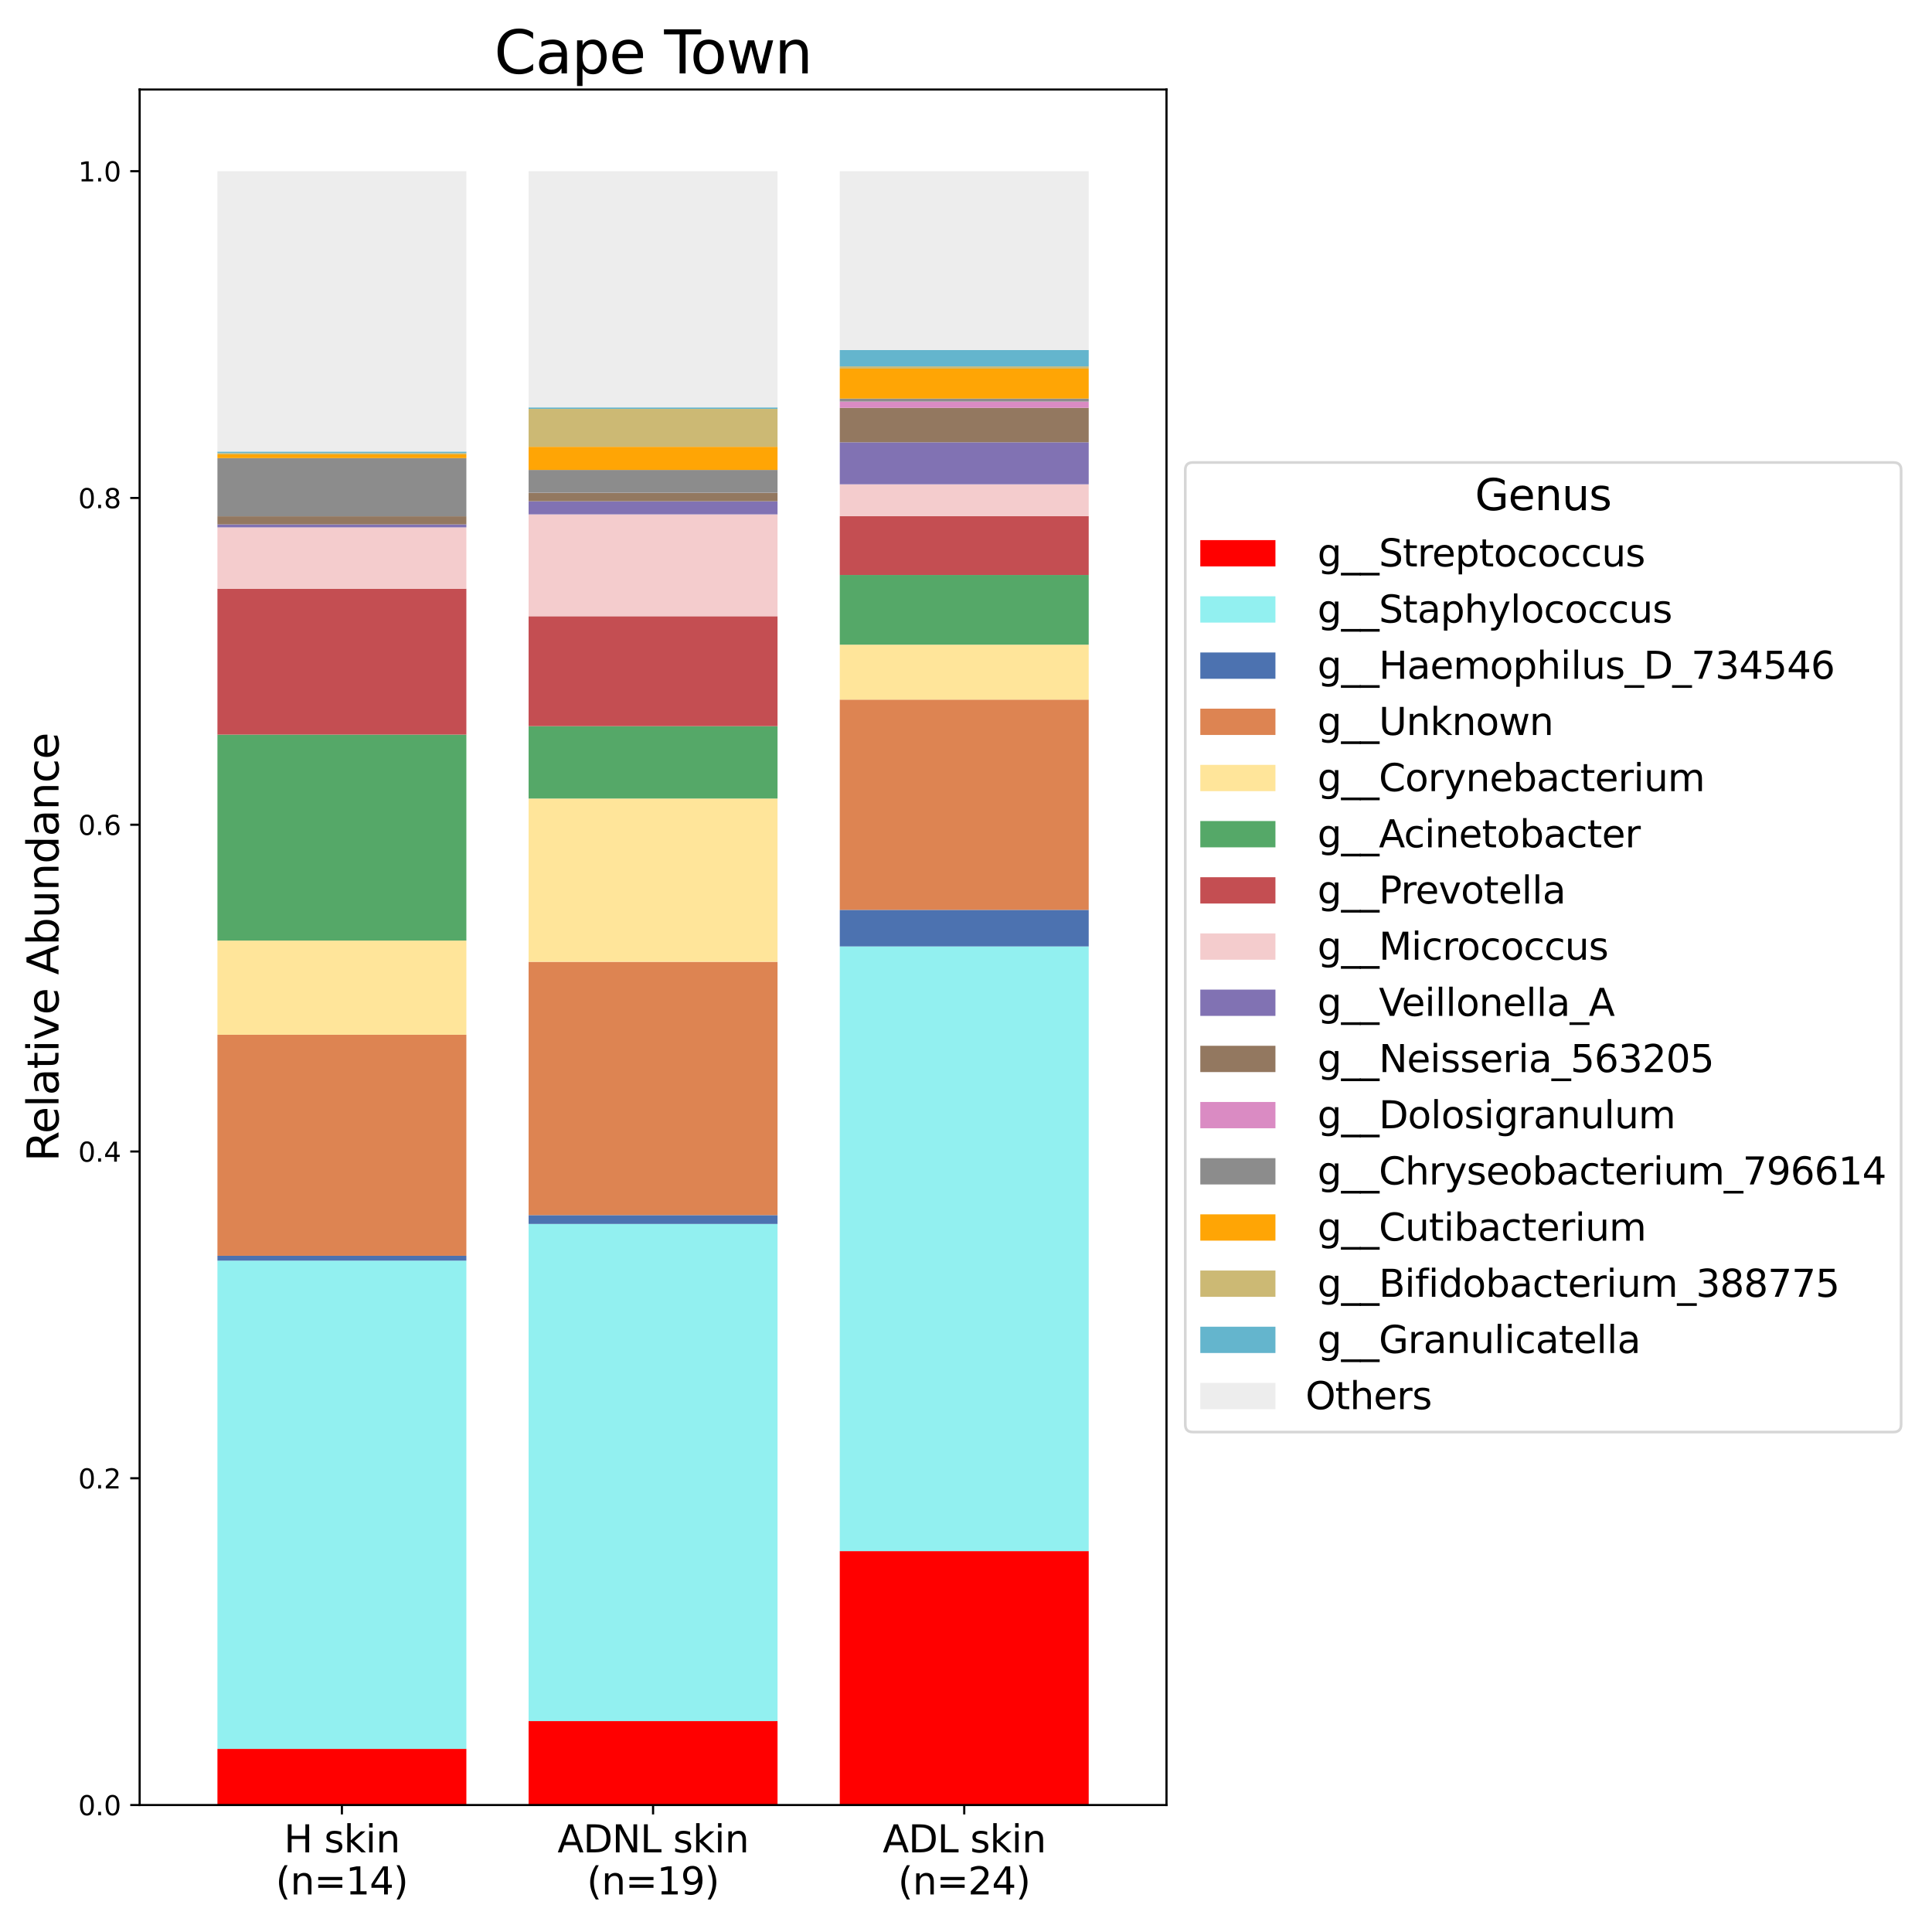 <?xml version="1.0" encoding="utf-8" standalone="no"?>
<!DOCTYPE svg PUBLIC "-//W3C//DTD SVG 1.1//EN"
  "http://www.w3.org/Graphics/SVG/1.1/DTD/svg11.dtd">
<svg xmlns:xlink="http://www.w3.org/1999/xlink" width="720pt" height="720pt" viewBox="0 0 720 720" xmlns="http://www.w3.org/2000/svg" version="1.1">
 <defs>
  <style type="text/css">*{stroke-linejoin: round; stroke-linecap: butt}</style>
 </defs>
 <g id="figure_1">
  <g id="patch_1">
   <path d="M 0 720 
L 720 720 
L 720 0 
L 0 0 
z
" style="fill: #ffffff"/>
  </g>
  <g id="axes_1">
   <g id="patch_2">
    <path d="M 52.04 672.68 
L 434.72 672.68 
L 434.72 33.36 
L 52.04 33.36 
z
" style="fill: #ffffff"/>
   </g>
   <g id="patch_3">
    <path d="M 81.031 672.68 
L 173.802 672.68 
L 173.802 651.759 
L 81.031 651.759 
z
" clip-path="url(#p84c554a974)" style="fill: #ff0000"/>
   </g>
   <g id="patch_4">
    <path d="M 196.995 672.68 
L 289.765 672.68 
L 289.765 641.392 
L 196.995 641.392 
z
" clip-path="url(#p84c554a974)" style="fill: #ff0000"/>
   </g>
   <g id="patch_5">
    <path d="M 312.958 672.68 
L 405.729 672.68 
L 405.729 578.049 
L 312.958 578.049 
z
" clip-path="url(#p84c554a974)" style="fill: #ff0000"/>
   </g>
   <g id="patch_6">
    <path d="M 81.031 651.759 
L 173.802 651.759 
L 173.802 469.805 
L 81.031 469.805 
z
" clip-path="url(#p84c554a974)" style="fill: #92f0f0"/>
   </g>
   <g id="patch_7">
    <path d="M 196.995 641.392 
L 289.765 641.392 
L 289.765 456.129 
L 196.995 456.129 
z
" clip-path="url(#p84c554a974)" style="fill: #92f0f0"/>
   </g>
   <g id="patch_8">
    <path d="M 312.958 578.049 
L 405.729 578.049 
L 405.729 352.706 
L 312.958 352.706 
z
" clip-path="url(#p84c554a974)" style="fill: #92f0f0"/>
   </g>
   <g id="patch_9">
    <path d="M 81.031 469.805 
L 173.802 469.805 
L 173.802 467.992 
L 81.031 467.992 
z
" clip-path="url(#p84c554a974)" style="fill: #4c72b0"/>
   </g>
   <g id="patch_10">
    <path d="M 196.995 456.129 
L 289.765 456.129 
L 289.765 452.839 
L 196.995 452.839 
z
" clip-path="url(#p84c554a974)" style="fill: #4c72b0"/>
   </g>
   <g id="patch_11">
    <path d="M 312.958 352.706 
L 405.729 352.706 
L 405.729 339.083 
L 312.958 339.083 
z
" clip-path="url(#p84c554a974)" style="fill: #4c72b0"/>
   </g>
   <g id="patch_12">
    <path d="M 81.031 467.992 
L 173.802 467.992 
L 173.802 385.614 
L 81.031 385.614 
z
" clip-path="url(#p84c554a974)" style="fill: #dd8452"/>
   </g>
   <g id="patch_13">
    <path d="M 196.995 452.839 
L 289.765 452.839 
L 289.765 358.435 
L 196.995 358.435 
z
" clip-path="url(#p84c554a974)" style="fill: #dd8452"/>
   </g>
   <g id="patch_14">
    <path d="M 312.958 339.083 
L 405.729 339.083 
L 405.729 260.724 
L 312.958 260.724 
z
" clip-path="url(#p84c554a974)" style="fill: #dd8452"/>
   </g>
   <g id="patch_15">
    <path d="M 81.031 385.614 
L 173.802 385.614 
L 173.802 350.526 
L 81.031 350.526 
z
" clip-path="url(#p84c554a974)" style="fill: #ffe59a"/>
   </g>
   <g id="patch_16">
    <path d="M 196.995 358.435 
L 289.765 358.435 
L 289.765 297.592 
L 196.995 297.592 
z
" clip-path="url(#p84c554a974)" style="fill: #ffe59a"/>
   </g>
   <g id="patch_17">
    <path d="M 312.958 260.724 
L 405.729 260.724 
L 405.729 240.25 
L 312.958 240.25 
z
" clip-path="url(#p84c554a974)" style="fill: #ffe59a"/>
   </g>
   <g id="patch_18">
    <path d="M 81.031 350.526 
L 173.802 350.526 
L 173.802 273.769 
L 81.031 273.769 
z
" clip-path="url(#p84c554a974)" style="fill: #55a868"/>
   </g>
   <g id="patch_19">
    <path d="M 196.995 297.592 
L 289.765 297.592 
L 289.765 270.615 
L 196.995 270.615 
z
" clip-path="url(#p84c554a974)" style="fill: #55a868"/>
   </g>
   <g id="patch_20">
    <path d="M 312.958 240.25 
L 405.729 240.25 
L 405.729 214.283 
L 312.958 214.283 
z
" clip-path="url(#p84c554a974)" style="fill: #55a868"/>
   </g>
   <g id="patch_21">
    <path d="M 81.031 273.769 
L 173.802 273.769 
L 173.802 219.405 
L 81.031 219.405 
z
" clip-path="url(#p84c554a974)" style="fill: #c44e52"/>
   </g>
   <g id="patch_22">
    <path d="M 196.995 270.615 
L 289.765 270.615 
L 289.765 229.647 
L 196.995 229.647 
z
" clip-path="url(#p84c554a974)" style="fill: #c44e52"/>
   </g>
   <g id="patch_23">
    <path d="M 312.958 214.283 
L 405.729 214.283 
L 405.729 192.37 
L 312.958 192.37 
z
" clip-path="url(#p84c554a974)" style="fill: #c44e52"/>
   </g>
   <g id="patch_24">
    <path d="M 81.031 219.405 
L 173.802 219.405 
L 173.802 196.541 
L 81.031 196.541 
z
" clip-path="url(#p84c554a974)" style="fill: #f4cccd"/>
   </g>
   <g id="patch_25">
    <path d="M 196.995 229.647 
L 289.765 229.647 
L 289.765 191.695 
L 196.995 191.695 
z
" clip-path="url(#p84c554a974)" style="fill: #f4cccd"/>
   </g>
   <g id="patch_26">
    <path d="M 312.958 192.37 
L 405.729 192.37 
L 405.729 180.485 
L 312.958 180.485 
z
" clip-path="url(#p84c554a974)" style="fill: #f4cccd"/>
   </g>
   <g id="patch_27">
    <path d="M 81.031 196.541 
L 173.802 196.541 
L 173.802 195.425 
L 81.031 195.425 
z
" clip-path="url(#p84c554a974)" style="fill: #8172b3"/>
   </g>
   <g id="patch_28">
    <path d="M 196.995 191.695 
L 289.765 191.695 
L 289.765 186.796 
L 196.995 186.796 
z
" clip-path="url(#p84c554a974)" style="fill: #8172b3"/>
   </g>
   <g id="patch_29">
    <path d="M 312.958 180.485 
L 405.729 180.485 
L 405.729 164.83 
L 312.958 164.83 
z
" clip-path="url(#p84c554a974)" style="fill: #8172b3"/>
   </g>
   <g id="patch_30">
    <path d="M 81.031 195.425 
L 173.802 195.425 
L 173.802 192.41 
L 81.031 192.41 
z
" clip-path="url(#p84c554a974)" style="fill: #937860"/>
   </g>
   <g id="patch_31">
    <path d="M 196.995 186.796 
L 289.765 186.796 
L 289.765 183.669 
L 196.995 183.669 
z
" clip-path="url(#p84c554a974)" style="fill: #937860"/>
   </g>
   <g id="patch_32">
    <path d="M 312.958 164.83 
L 405.729 164.83 
L 405.729 151.975 
L 312.958 151.975 
z
" clip-path="url(#p84c554a974)" style="fill: #937860"/>
   </g>
   <g id="patch_33">
    <path d="M 81.031 672.68 
L 173.802 672.68 
L 173.802 672.68 
L 81.031 672.68 
z
" clip-path="url(#p84c554a974)" style="fill: #da8bc3"/>
   </g>
   <g id="patch_34">
    <path d="M 196.995 183.669 
L 289.765 183.669 
L 289.765 183.637 
L 196.995 183.637 
z
" clip-path="url(#p84c554a974)" style="fill: #da8bc3"/>
   </g>
   <g id="patch_35">
    <path d="M 312.958 151.975 
L 405.729 151.975 
L 405.729 149.65 
L 312.958 149.65 
z
" clip-path="url(#p84c554a974)" style="fill: #da8bc3"/>
   </g>
   <g id="patch_36">
    <path d="M 81.031 192.41 
L 173.802 192.41 
L 173.802 170.736 
L 81.031 170.736 
z
" clip-path="url(#p84c554a974)" style="fill: #8c8c8c"/>
   </g>
   <g id="patch_37">
    <path d="M 196.995 183.637 
L 289.765 183.637 
L 289.765 175.133 
L 196.995 175.133 
z
" clip-path="url(#p84c554a974)" style="fill: #8c8c8c"/>
   </g>
   <g id="patch_38">
    <path d="M 312.958 149.65 
L 405.729 149.65 
L 405.729 148.541 
L 312.958 148.541 
z
" clip-path="url(#p84c554a974)" style="fill: #8c8c8c"/>
   </g>
   <g id="patch_39">
    <path d="M 81.031 170.736 
L 173.802 170.736 
L 173.802 169.33 
L 81.031 169.33 
z
" clip-path="url(#p84c554a974)" style="fill: #ffa505"/>
   </g>
   <g id="patch_40">
    <path d="M 196.995 175.133 
L 289.765 175.133 
L 289.765 166.51 
L 196.995 166.51 
z
" clip-path="url(#p84c554a974)" style="fill: #ffa505"/>
   </g>
   <g id="patch_41">
    <path d="M 312.958 148.541 
L 405.729 148.541 
L 405.729 137.369 
L 312.958 137.369 
z
" clip-path="url(#p84c554a974)" style="fill: #ffa505"/>
   </g>
   <g id="patch_42">
    <path d="M 81.031 169.33 
L 173.802 169.33 
L 173.802 168.823 
L 81.031 168.823 
z
" clip-path="url(#p84c554a974)" style="fill: #ccb974"/>
   </g>
   <g id="patch_43">
    <path d="M 196.995 166.51 
L 289.765 166.51 
L 289.765 152.365 
L 196.995 152.365 
z
" clip-path="url(#p84c554a974)" style="fill: #ccb974"/>
   </g>
   <g id="patch_44">
    <path d="M 312.958 137.369 
L 405.729 137.369 
L 405.729 136.539 
L 312.958 136.539 
z
" clip-path="url(#p84c554a974)" style="fill: #ccb974"/>
   </g>
   <g id="patch_45">
    <path d="M 81.031 168.823 
L 173.802 168.823 
L 173.802 168.286 
L 81.031 168.286 
z
" clip-path="url(#p84c554a974)" style="fill: #64b5cd"/>
   </g>
   <g id="patch_46">
    <path d="M 196.995 152.365 
L 289.765 152.365 
L 289.765 151.83 
L 196.995 151.83 
z
" clip-path="url(#p84c554a974)" style="fill: #64b5cd"/>
   </g>
   <g id="patch_47">
    <path d="M 312.958 136.539 
L 405.729 136.539 
L 405.729 130.45 
L 312.958 130.45 
z
" clip-path="url(#p84c554a974)" style="fill: #64b5cd"/>
   </g>
   <g id="patch_48">
    <path d="M 81.031 168.286 
L 173.802 168.286 
L 173.802 63.804 
L 81.031 63.804 
z
" clip-path="url(#p84c554a974)" style="fill: #ededed"/>
   </g>
   <g id="patch_49">
    <path d="M 196.995 151.83 
L 289.765 151.83 
L 289.765 63.804 
L 196.995 63.804 
z
" clip-path="url(#p84c554a974)" style="fill: #ededed"/>
   </g>
   <g id="patch_50">
    <path d="M 312.958 130.45 
L 405.729 130.45 
L 405.729 63.804 
L 312.958 63.804 
z
" clip-path="url(#p84c554a974)" style="fill: #ededed"/>
   </g>
   <g id="matplotlib.axis_1">
    <g id="xtick_1">
     <g id="line2d_1">
      <defs>
       <path id="m845f31449c" d="M 0 0 
L 0 3.5 
" style="stroke: #000000; stroke-width: 0.8"/>
      </defs>
      <g>
       <use xlink:href="#m845f31449c" x="127.416" y="672.68" style="stroke: #000000; stroke-width: 0.8"/>
      </g>
     </g>
     <g id="text_1">
      <!-- H skin -->
      <g transform="translate(105.847 690.318) scale(0.14 -0.14)">
       <defs>
        <path id="DejaVuSans-48" d="M 628 4666 
L 1259 4666 
L 1259 2753 
L 3553 2753 
L 3553 4666 
L 4184 4666 
L 4184 0 
L 3553 0 
L 3553 2222 
L 1259 2222 
L 1259 0 
L 628 0 
L 628 4666 
z
" transform="scale(0.016)"/>
        <path id="DejaVuSans-20" transform="scale(0.016)"/>
        <path id="DejaVuSans-73" d="M 2834 3397 
L 2834 2853 
Q 2591 2978 2328 3040 
Q 2066 3103 1784 3103 
Q 1356 3103 1142 2972 
Q 928 2841 928 2578 
Q 928 2378 1081 2264 
Q 1234 2150 1697 2047 
L 1894 2003 
Q 2506 1872 2764 1633 
Q 3022 1394 3022 966 
Q 3022 478 2636 193 
Q 2250 -91 1575 -91 
Q 1294 -91 989 -36 
Q 684 19 347 128 
L 347 722 
Q 666 556 975 473 
Q 1284 391 1588 391 
Q 1994 391 2212 530 
Q 2431 669 2431 922 
Q 2431 1156 2273 1281 
Q 2116 1406 1581 1522 
L 1381 1569 
Q 847 1681 609 1914 
Q 372 2147 372 2553 
Q 372 3047 722 3315 
Q 1072 3584 1716 3584 
Q 2034 3584 2315 3537 
Q 2597 3491 2834 3397 
z
" transform="scale(0.016)"/>
        <path id="DejaVuSans-6b" d="M 581 4863 
L 1159 4863 
L 1159 1991 
L 2875 3500 
L 3609 3500 
L 1753 1863 
L 3688 0 
L 2938 0 
L 1159 1709 
L 1159 0 
L 581 0 
L 581 4863 
z
" transform="scale(0.016)"/>
        <path id="DejaVuSans-69" d="M 603 3500 
L 1178 3500 
L 1178 0 
L 603 0 
L 603 3500 
z
M 603 4863 
L 1178 4863 
L 1178 4134 
L 603 4134 
L 603 4863 
z
" transform="scale(0.016)"/>
        <path id="DejaVuSans-6e" d="M 3513 2113 
L 3513 0 
L 2938 0 
L 2938 2094 
Q 2938 2591 2744 2837 
Q 2550 3084 2163 3084 
Q 1697 3084 1428 2787 
Q 1159 2491 1159 1978 
L 1159 0 
L 581 0 
L 581 3500 
L 1159 3500 
L 1159 2956 
Q 1366 3272 1645 3428 
Q 1925 3584 2291 3584 
Q 2894 3584 3203 3211 
Q 3513 2838 3513 2113 
z
" transform="scale(0.016)"/>
       </defs>
       <use xlink:href="#DejaVuSans-48"/>
       <use xlink:href="#DejaVuSans-20" x="75.195"/>
       <use xlink:href="#DejaVuSans-73" x="106.982"/>
       <use xlink:href="#DejaVuSans-6b" x="159.082"/>
       <use xlink:href="#DejaVuSans-69" x="216.992"/>
       <use xlink:href="#DejaVuSans-6e" x="244.775"/>
      </g>
      <!-- (n=14) -->
      <g transform="translate(102.745 705.995) scale(0.14 -0.14)">
       <defs>
        <path id="DejaVuSans-28" d="M 1984 4856 
Q 1566 4138 1362 3434 
Q 1159 2731 1159 2009 
Q 1159 1288 1364 580 
Q 1569 -128 1984 -844 
L 1484 -844 
Q 1016 -109 783 600 
Q 550 1309 550 2009 
Q 550 2706 781 3412 
Q 1013 4119 1484 4856 
L 1984 4856 
z
" transform="scale(0.016)"/>
        <path id="DejaVuSans-3d" d="M 678 2906 
L 4684 2906 
L 4684 2381 
L 678 2381 
L 678 2906 
z
M 678 1631 
L 4684 1631 
L 4684 1100 
L 678 1100 
L 678 1631 
z
" transform="scale(0.016)"/>
        <path id="DejaVuSans-31" d="M 794 531 
L 1825 531 
L 1825 4091 
L 703 3866 
L 703 4441 
L 1819 4666 
L 2450 4666 
L 2450 531 
L 3481 531 
L 3481 0 
L 794 0 
L 794 531 
z
" transform="scale(0.016)"/>
        <path id="DejaVuSans-34" d="M 2419 4116 
L 825 1625 
L 2419 1625 
L 2419 4116 
z
M 2253 4666 
L 3047 4666 
L 3047 1625 
L 3713 1625 
L 3713 1100 
L 3047 1100 
L 3047 0 
L 2419 0 
L 2419 1100 
L 313 1100 
L 313 1709 
L 2253 4666 
z
" transform="scale(0.016)"/>
        <path id="DejaVuSans-29" d="M 513 4856 
L 1013 4856 
Q 1481 4119 1714 3412 
Q 1947 2706 1947 2009 
Q 1947 1309 1714 600 
Q 1481 -109 1013 -844 
L 513 -844 
Q 928 -128 1133 580 
Q 1338 1288 1338 2009 
Q 1338 2731 1133 3434 
Q 928 4138 513 4856 
z
" transform="scale(0.016)"/>
       </defs>
       <use xlink:href="#DejaVuSans-28"/>
       <use xlink:href="#DejaVuSans-6e" x="39.014"/>
       <use xlink:href="#DejaVuSans-3d" x="102.393"/>
       <use xlink:href="#DejaVuSans-31" x="186.182"/>
       <use xlink:href="#DejaVuSans-34" x="249.805"/>
       <use xlink:href="#DejaVuSans-29" x="313.428"/>
      </g>
     </g>
    </g>
    <g id="xtick_2">
     <g id="line2d_2">
      <g>
       <use xlink:href="#m845f31449c" x="243.38" y="672.68" style="stroke: #000000; stroke-width: 0.8"/>
      </g>
     </g>
     <g id="text_2">
      <!-- ADNL skin -->
      <g transform="translate(207.759 690.318) scale(0.14 -0.14)">
       <defs>
        <path id="DejaVuSans-41" d="M 2188 4044 
L 1331 1722 
L 3047 1722 
L 2188 4044 
z
M 1831 4666 
L 2547 4666 
L 4325 0 
L 3669 0 
L 3244 1197 
L 1141 1197 
L 716 0 
L 50 0 
L 1831 4666 
z
" transform="scale(0.016)"/>
        <path id="DejaVuSans-44" d="M 1259 4147 
L 1259 519 
L 2022 519 
Q 2988 519 3436 956 
Q 3884 1394 3884 2338 
Q 3884 3275 3436 3711 
Q 2988 4147 2022 4147 
L 1259 4147 
z
M 628 4666 
L 1925 4666 
Q 3281 4666 3915 4102 
Q 4550 3538 4550 2338 
Q 4550 1131 3912 565 
Q 3275 0 1925 0 
L 628 0 
L 628 4666 
z
" transform="scale(0.016)"/>
        <path id="DejaVuSans-4e" d="M 628 4666 
L 1478 4666 
L 3547 763 
L 3547 4666 
L 4159 4666 
L 4159 0 
L 3309 0 
L 1241 3903 
L 1241 0 
L 628 0 
L 628 4666 
z
" transform="scale(0.016)"/>
        <path id="DejaVuSans-4c" d="M 628 4666 
L 1259 4666 
L 1259 531 
L 3531 531 
L 3531 0 
L 628 0 
L 628 4666 
z
" transform="scale(0.016)"/>
       </defs>
       <use xlink:href="#DejaVuSans-41"/>
       <use xlink:href="#DejaVuSans-44" x="68.408"/>
       <use xlink:href="#DejaVuSans-4e" x="145.41"/>
       <use xlink:href="#DejaVuSans-4c" x="220.215"/>
       <use xlink:href="#DejaVuSans-20" x="275.928"/>
       <use xlink:href="#DejaVuSans-73" x="307.715"/>
       <use xlink:href="#DejaVuSans-6b" x="359.814"/>
       <use xlink:href="#DejaVuSans-69" x="417.725"/>
       <use xlink:href="#DejaVuSans-6e" x="445.508"/>
      </g>
      <!-- (n=19) -->
      <g transform="translate(218.708 705.995) scale(0.14 -0.14)">
       <defs>
        <path id="DejaVuSans-39" d="M 703 97 
L 703 672 
Q 941 559 1184 500 
Q 1428 441 1663 441 
Q 2288 441 2617 861 
Q 2947 1281 2994 2138 
Q 2813 1869 2534 1725 
Q 2256 1581 1919 1581 
Q 1219 1581 811 2004 
Q 403 2428 403 3163 
Q 403 3881 828 4315 
Q 1253 4750 1959 4750 
Q 2769 4750 3195 4129 
Q 3622 3509 3622 2328 
Q 3622 1225 3098 567 
Q 2575 -91 1691 -91 
Q 1453 -91 1209 -44 
Q 966 3 703 97 
z
M 1959 2075 
Q 2384 2075 2632 2365 
Q 2881 2656 2881 3163 
Q 2881 3666 2632 3958 
Q 2384 4250 1959 4250 
Q 1534 4250 1286 3958 
Q 1038 3666 1038 3163 
Q 1038 2656 1286 2365 
Q 1534 2075 1959 2075 
z
" transform="scale(0.016)"/>
       </defs>
       <use xlink:href="#DejaVuSans-28"/>
       <use xlink:href="#DejaVuSans-6e" x="39.014"/>
       <use xlink:href="#DejaVuSans-3d" x="102.393"/>
       <use xlink:href="#DejaVuSans-31" x="186.182"/>
       <use xlink:href="#DejaVuSans-39" x="249.805"/>
       <use xlink:href="#DejaVuSans-29" x="313.428"/>
      </g>
     </g>
    </g>
    <g id="xtick_3">
     <g id="line2d_3">
      <g>
       <use xlink:href="#m845f31449c" x="359.344" y="672.68" style="stroke: #000000; stroke-width: 0.8"/>
      </g>
     </g>
     <g id="text_3">
      <!-- ADL skin -->
      <g transform="translate(328.959 690.318) scale(0.14 -0.14)">
       <use xlink:href="#DejaVuSans-41"/>
       <use xlink:href="#DejaVuSans-44" x="68.408"/>
       <use xlink:href="#DejaVuSans-4c" x="145.41"/>
       <use xlink:href="#DejaVuSans-20" x="201.123"/>
       <use xlink:href="#DejaVuSans-73" x="232.91"/>
       <use xlink:href="#DejaVuSans-6b" x="285.01"/>
       <use xlink:href="#DejaVuSans-69" x="342.92"/>
       <use xlink:href="#DejaVuSans-6e" x="370.703"/>
      </g>
      <!-- (n=24) -->
      <g transform="translate(334.672 705.995) scale(0.14 -0.14)">
       <defs>
        <path id="DejaVuSans-32" d="M 1228 531 
L 3431 531 
L 3431 0 
L 469 0 
L 469 531 
Q 828 903 1448 1529 
Q 2069 2156 2228 2338 
Q 2531 2678 2651 2914 
Q 2772 3150 2772 3378 
Q 2772 3750 2511 3984 
Q 2250 4219 1831 4219 
Q 1534 4219 1204 4116 
Q 875 4013 500 3803 
L 500 4441 
Q 881 4594 1212 4672 
Q 1544 4750 1819 4750 
Q 2544 4750 2975 4387 
Q 3406 4025 3406 3419 
Q 3406 3131 3298 2873 
Q 3191 2616 2906 2266 
Q 2828 2175 2409 1742 
Q 1991 1309 1228 531 
z
" transform="scale(0.016)"/>
       </defs>
       <use xlink:href="#DejaVuSans-28"/>
       <use xlink:href="#DejaVuSans-6e" x="39.014"/>
       <use xlink:href="#DejaVuSans-3d" x="102.393"/>
       <use xlink:href="#DejaVuSans-32" x="186.182"/>
       <use xlink:href="#DejaVuSans-34" x="249.805"/>
       <use xlink:href="#DejaVuSans-29" x="313.428"/>
      </g>
     </g>
    </g>
   </g>
   <g id="matplotlib.axis_2">
    <g id="ytick_1">
     <g id="line2d_4">
      <defs>
       <path id="m709780a8b3" d="M 0 0 
L -3.5 0 
" style="stroke: #000000; stroke-width: 0.8"/>
      </defs>
      <g>
       <use xlink:href="#m709780a8b3" x="52.04" y="672.68" style="stroke: #000000; stroke-width: 0.8"/>
      </g>
     </g>
     <g id="text_4">
      <!-- 0.0 -->
      <g transform="translate(29.137 676.479) scale(0.1 -0.1)">
       <defs>
        <path id="DejaVuSans-30" d="M 2034 4250 
Q 1547 4250 1301 3770 
Q 1056 3291 1056 2328 
Q 1056 1369 1301 889 
Q 1547 409 2034 409 
Q 2525 409 2770 889 
Q 3016 1369 3016 2328 
Q 3016 3291 2770 3770 
Q 2525 4250 2034 4250 
z
M 2034 4750 
Q 2819 4750 3233 4129 
Q 3647 3509 3647 2328 
Q 3647 1150 3233 529 
Q 2819 -91 2034 -91 
Q 1250 -91 836 529 
Q 422 1150 422 2328 
Q 422 3509 836 4129 
Q 1250 4750 2034 4750 
z
" transform="scale(0.016)"/>
        <path id="DejaVuSans-2e" d="M 684 794 
L 1344 794 
L 1344 0 
L 684 0 
L 684 794 
z
" transform="scale(0.016)"/>
       </defs>
       <use xlink:href="#DejaVuSans-30"/>
       <use xlink:href="#DejaVuSans-2e" x="63.623"/>
       <use xlink:href="#DejaVuSans-30" x="95.41"/>
      </g>
     </g>
    </g>
    <g id="ytick_2">
     <g id="line2d_5">
      <g>
       <use xlink:href="#m709780a8b3" x="52.04" y="550.905" style="stroke: #000000; stroke-width: 0.8"/>
      </g>
     </g>
     <g id="text_5">
      <!-- 0.2 -->
      <g transform="translate(29.137 554.704) scale(0.1 -0.1)">
       <use xlink:href="#DejaVuSans-30"/>
       <use xlink:href="#DejaVuSans-2e" x="63.623"/>
       <use xlink:href="#DejaVuSans-32" x="95.41"/>
      </g>
     </g>
    </g>
    <g id="ytick_3">
     <g id="line2d_6">
      <g>
       <use xlink:href="#m709780a8b3" x="52.04" y="429.13" style="stroke: #000000; stroke-width: 0.8"/>
      </g>
     </g>
     <g id="text_6">
      <!-- 0.4 -->
      <g transform="translate(29.137 432.929) scale(0.1 -0.1)">
       <use xlink:href="#DejaVuSans-30"/>
       <use xlink:href="#DejaVuSans-2e" x="63.623"/>
       <use xlink:href="#DejaVuSans-34" x="95.41"/>
      </g>
     </g>
    </g>
    <g id="ytick_4">
     <g id="line2d_7">
      <g>
       <use xlink:href="#m709780a8b3" x="52.04" y="307.354" style="stroke: #000000; stroke-width: 0.8"/>
      </g>
     </g>
     <g id="text_7">
      <!-- 0.6 -->
      <g transform="translate(29.137 311.154) scale(0.1 -0.1)">
       <defs>
        <path id="DejaVuSans-36" d="M 2113 2584 
Q 1688 2584 1439 2293 
Q 1191 2003 1191 1497 
Q 1191 994 1439 701 
Q 1688 409 2113 409 
Q 2538 409 2786 701 
Q 3034 994 3034 1497 
Q 3034 2003 2786 2293 
Q 2538 2584 2113 2584 
z
M 3366 4563 
L 3366 3988 
Q 3128 4100 2886 4159 
Q 2644 4219 2406 4219 
Q 1781 4219 1451 3797 
Q 1122 3375 1075 2522 
Q 1259 2794 1537 2939 
Q 1816 3084 2150 3084 
Q 2853 3084 3261 2657 
Q 3669 2231 3669 1497 
Q 3669 778 3244 343 
Q 2819 -91 2113 -91 
Q 1303 -91 875 529 
Q 447 1150 447 2328 
Q 447 3434 972 4092 
Q 1497 4750 2381 4750 
Q 2619 4750 2861 4703 
Q 3103 4656 3366 4563 
z
" transform="scale(0.016)"/>
       </defs>
       <use xlink:href="#DejaVuSans-30"/>
       <use xlink:href="#DejaVuSans-2e" x="63.623"/>
       <use xlink:href="#DejaVuSans-36" x="95.41"/>
      </g>
     </g>
    </g>
    <g id="ytick_5">
     <g id="line2d_8">
      <g>
       <use xlink:href="#m709780a8b3" x="52.04" y="185.579" style="stroke: #000000; stroke-width: 0.8"/>
      </g>
     </g>
     <g id="text_8">
      <!-- 0.8 -->
      <g transform="translate(29.137 189.378) scale(0.1 -0.1)">
       <defs>
        <path id="DejaVuSans-38" d="M 2034 2216 
Q 1584 2216 1326 1975 
Q 1069 1734 1069 1313 
Q 1069 891 1326 650 
Q 1584 409 2034 409 
Q 2484 409 2743 651 
Q 3003 894 3003 1313 
Q 3003 1734 2745 1975 
Q 2488 2216 2034 2216 
z
M 1403 2484 
Q 997 2584 770 2862 
Q 544 3141 544 3541 
Q 544 4100 942 4425 
Q 1341 4750 2034 4750 
Q 2731 4750 3128 4425 
Q 3525 4100 3525 3541 
Q 3525 3141 3298 2862 
Q 3072 2584 2669 2484 
Q 3125 2378 3379 2068 
Q 3634 1759 3634 1313 
Q 3634 634 3220 271 
Q 2806 -91 2034 -91 
Q 1263 -91 848 271 
Q 434 634 434 1313 
Q 434 1759 690 2068 
Q 947 2378 1403 2484 
z
M 1172 3481 
Q 1172 3119 1398 2916 
Q 1625 2713 2034 2713 
Q 2441 2713 2670 2916 
Q 2900 3119 2900 3481 
Q 2900 3844 2670 4047 
Q 2441 4250 2034 4250 
Q 1625 4250 1398 4047 
Q 1172 3844 1172 3481 
z
" transform="scale(0.016)"/>
       </defs>
       <use xlink:href="#DejaVuSans-30"/>
       <use xlink:href="#DejaVuSans-2e" x="63.623"/>
       <use xlink:href="#DejaVuSans-38" x="95.41"/>
      </g>
     </g>
    </g>
    <g id="ytick_6">
     <g id="line2d_9">
      <g>
       <use xlink:href="#m709780a8b3" x="52.04" y="63.804" style="stroke: #000000; stroke-width: 0.8"/>
      </g>
     </g>
     <g id="text_9">
      <!-- 1.0 -->
      <g transform="translate(29.137 67.603) scale(0.1 -0.1)">
       <use xlink:href="#DejaVuSans-31"/>
       <use xlink:href="#DejaVuSans-2e" x="63.623"/>
       <use xlink:href="#DejaVuSans-30" x="95.41"/>
      </g>
     </g>
    </g>
    <g id="text_10">
     <!-- Relative Abundance -->
     <g transform="translate(21.809 432.889) rotate(-90) scale(0.16 -0.16)">
      <defs>
       <path id="DejaVuSans-52" d="M 2841 2188 
Q 3044 2119 3236 1894 
Q 3428 1669 3622 1275 
L 4263 0 
L 3584 0 
L 2988 1197 
Q 2756 1666 2539 1819 
Q 2322 1972 1947 1972 
L 1259 1972 
L 1259 0 
L 628 0 
L 628 4666 
L 2053 4666 
Q 2853 4666 3247 4331 
Q 3641 3997 3641 3322 
Q 3641 2881 3436 2590 
Q 3231 2300 2841 2188 
z
M 1259 4147 
L 1259 2491 
L 2053 2491 
Q 2509 2491 2742 2702 
Q 2975 2913 2975 3322 
Q 2975 3731 2742 3939 
Q 2509 4147 2053 4147 
L 1259 4147 
z
" transform="scale(0.016)"/>
       <path id="DejaVuSans-65" d="M 3597 1894 
L 3597 1613 
L 953 1613 
Q 991 1019 1311 708 
Q 1631 397 2203 397 
Q 2534 397 2845 478 
Q 3156 559 3463 722 
L 3463 178 
Q 3153 47 2828 -22 
Q 2503 -91 2169 -91 
Q 1331 -91 842 396 
Q 353 884 353 1716 
Q 353 2575 817 3079 
Q 1281 3584 2069 3584 
Q 2775 3584 3186 3129 
Q 3597 2675 3597 1894 
z
M 3022 2063 
Q 3016 2534 2758 2815 
Q 2500 3097 2075 3097 
Q 1594 3097 1305 2825 
Q 1016 2553 972 2059 
L 3022 2063 
z
" transform="scale(0.016)"/>
       <path id="DejaVuSans-6c" d="M 603 4863 
L 1178 4863 
L 1178 0 
L 603 0 
L 603 4863 
z
" transform="scale(0.016)"/>
       <path id="DejaVuSans-61" d="M 2194 1759 
Q 1497 1759 1228 1600 
Q 959 1441 959 1056 
Q 959 750 1161 570 
Q 1363 391 1709 391 
Q 2188 391 2477 730 
Q 2766 1069 2766 1631 
L 2766 1759 
L 2194 1759 
z
M 3341 1997 
L 3341 0 
L 2766 0 
L 2766 531 
Q 2569 213 2275 61 
Q 1981 -91 1556 -91 
Q 1019 -91 701 211 
Q 384 513 384 1019 
Q 384 1609 779 1909 
Q 1175 2209 1959 2209 
L 2766 2209 
L 2766 2266 
Q 2766 2663 2505 2880 
Q 2244 3097 1772 3097 
Q 1472 3097 1187 3025 
Q 903 2953 641 2809 
L 641 3341 
Q 956 3463 1253 3523 
Q 1550 3584 1831 3584 
Q 2591 3584 2966 3190 
Q 3341 2797 3341 1997 
z
" transform="scale(0.016)"/>
       <path id="DejaVuSans-74" d="M 1172 4494 
L 1172 3500 
L 2356 3500 
L 2356 3053 
L 1172 3053 
L 1172 1153 
Q 1172 725 1289 603 
Q 1406 481 1766 481 
L 2356 481 
L 2356 0 
L 1766 0 
Q 1100 0 847 248 
Q 594 497 594 1153 
L 594 3053 
L 172 3053 
L 172 3500 
L 594 3500 
L 594 4494 
L 1172 4494 
z
" transform="scale(0.016)"/>
       <path id="DejaVuSans-76" d="M 191 3500 
L 800 3500 
L 1894 563 
L 2988 3500 
L 3597 3500 
L 2284 0 
L 1503 0 
L 191 3500 
z
" transform="scale(0.016)"/>
       <path id="DejaVuSans-62" d="M 3116 1747 
Q 3116 2381 2855 2742 
Q 2594 3103 2138 3103 
Q 1681 3103 1420 2742 
Q 1159 2381 1159 1747 
Q 1159 1113 1420 752 
Q 1681 391 2138 391 
Q 2594 391 2855 752 
Q 3116 1113 3116 1747 
z
M 1159 2969 
Q 1341 3281 1617 3432 
Q 1894 3584 2278 3584 
Q 2916 3584 3314 3078 
Q 3713 2572 3713 1747 
Q 3713 922 3314 415 
Q 2916 -91 2278 -91 
Q 1894 -91 1617 61 
Q 1341 213 1159 525 
L 1159 0 
L 581 0 
L 581 4863 
L 1159 4863 
L 1159 2969 
z
" transform="scale(0.016)"/>
       <path id="DejaVuSans-75" d="M 544 1381 
L 544 3500 
L 1119 3500 
L 1119 1403 
Q 1119 906 1312 657 
Q 1506 409 1894 409 
Q 2359 409 2629 706 
Q 2900 1003 2900 1516 
L 2900 3500 
L 3475 3500 
L 3475 0 
L 2900 0 
L 2900 538 
Q 2691 219 2414 64 
Q 2138 -91 1772 -91 
Q 1169 -91 856 284 
Q 544 659 544 1381 
z
M 1991 3584 
L 1991 3584 
z
" transform="scale(0.016)"/>
       <path id="DejaVuSans-64" d="M 2906 2969 
L 2906 4863 
L 3481 4863 
L 3481 0 
L 2906 0 
L 2906 525 
Q 2725 213 2448 61 
Q 2172 -91 1784 -91 
Q 1150 -91 751 415 
Q 353 922 353 1747 
Q 353 2572 751 3078 
Q 1150 3584 1784 3584 
Q 2172 3584 2448 3432 
Q 2725 3281 2906 2969 
z
M 947 1747 
Q 947 1113 1208 752 
Q 1469 391 1925 391 
Q 2381 391 2643 752 
Q 2906 1113 2906 1747 
Q 2906 2381 2643 2742 
Q 2381 3103 1925 3103 
Q 1469 3103 1208 2742 
Q 947 2381 947 1747 
z
" transform="scale(0.016)"/>
       <path id="DejaVuSans-63" d="M 3122 3366 
L 3122 2828 
Q 2878 2963 2633 3030 
Q 2388 3097 2138 3097 
Q 1578 3097 1268 2742 
Q 959 2388 959 1747 
Q 959 1106 1268 751 
Q 1578 397 2138 397 
Q 2388 397 2633 464 
Q 2878 531 3122 666 
L 3122 134 
Q 2881 22 2623 -34 
Q 2366 -91 2075 -91 
Q 1284 -91 818 406 
Q 353 903 353 1747 
Q 353 2603 823 3093 
Q 1294 3584 2113 3584 
Q 2378 3584 2631 3529 
Q 2884 3475 3122 3366 
z
" transform="scale(0.016)"/>
      </defs>
      <use xlink:href="#DejaVuSans-52"/>
      <use xlink:href="#DejaVuSans-65" x="64.982"/>
      <use xlink:href="#DejaVuSans-6c" x="126.506"/>
      <use xlink:href="#DejaVuSans-61" x="154.289"/>
      <use xlink:href="#DejaVuSans-74" x="215.568"/>
      <use xlink:href="#DejaVuSans-69" x="254.777"/>
      <use xlink:href="#DejaVuSans-76" x="282.561"/>
      <use xlink:href="#DejaVuSans-65" x="341.74"/>
      <use xlink:href="#DejaVuSans-20" x="403.264"/>
      <use xlink:href="#DejaVuSans-41" x="435.051"/>
      <use xlink:href="#DejaVuSans-62" x="503.459"/>
      <use xlink:href="#DejaVuSans-75" x="566.936"/>
      <use xlink:href="#DejaVuSans-6e" x="630.314"/>
      <use xlink:href="#DejaVuSans-64" x="693.693"/>
      <use xlink:href="#DejaVuSans-61" x="757.17"/>
      <use xlink:href="#DejaVuSans-6e" x="818.449"/>
      <use xlink:href="#DejaVuSans-63" x="881.828"/>
      <use xlink:href="#DejaVuSans-65" x="936.809"/>
     </g>
    </g>
   </g>
   <g id="patch_51">
    <path d="M 52.04 672.68 
L 52.04 33.36 
" style="fill: none; stroke: #000000; stroke-width: 0.8; stroke-linejoin: miter; stroke-linecap: square"/>
   </g>
   <g id="patch_52">
    <path d="M 434.72 672.68 
L 434.72 33.36 
" style="fill: none; stroke: #000000; stroke-width: 0.8; stroke-linejoin: miter; stroke-linecap: square"/>
   </g>
   <g id="patch_53">
    <path d="M 52.04 672.68 
L 434.72 672.68 
" style="fill: none; stroke: #000000; stroke-width: 0.8; stroke-linejoin: miter; stroke-linecap: square"/>
   </g>
   <g id="patch_54">
    <path d="M 52.04 33.36 
L 434.72 33.36 
" style="fill: none; stroke: #000000; stroke-width: 0.8; stroke-linejoin: miter; stroke-linecap: square"/>
   </g>
   <g id="text_11">
    <!-- Cape Town -->
    <g transform="translate(184.164 27.36) scale(0.22 -0.22)">
     <defs>
      <path id="DejaVuSans-43" d="M 4122 4306 
L 4122 3641 
Q 3803 3938 3442 4084 
Q 3081 4231 2675 4231 
Q 1875 4231 1450 3742 
Q 1025 3253 1025 2328 
Q 1025 1406 1450 917 
Q 1875 428 2675 428 
Q 3081 428 3442 575 
Q 3803 722 4122 1019 
L 4122 359 
Q 3791 134 3420 21 
Q 3050 -91 2638 -91 
Q 1578 -91 968 557 
Q 359 1206 359 2328 
Q 359 3453 968 4101 
Q 1578 4750 2638 4750 
Q 3056 4750 3426 4639 
Q 3797 4528 4122 4306 
z
" transform="scale(0.016)"/>
      <path id="DejaVuSans-70" d="M 1159 525 
L 1159 -1331 
L 581 -1331 
L 581 3500 
L 1159 3500 
L 1159 2969 
Q 1341 3281 1617 3432 
Q 1894 3584 2278 3584 
Q 2916 3584 3314 3078 
Q 3713 2572 3713 1747 
Q 3713 922 3314 415 
Q 2916 -91 2278 -91 
Q 1894 -91 1617 61 
Q 1341 213 1159 525 
z
M 3116 1747 
Q 3116 2381 2855 2742 
Q 2594 3103 2138 3103 
Q 1681 3103 1420 2742 
Q 1159 2381 1159 1747 
Q 1159 1113 1420 752 
Q 1681 391 2138 391 
Q 2594 391 2855 752 
Q 3116 1113 3116 1747 
z
" transform="scale(0.016)"/>
      <path id="DejaVuSans-54" d="M -19 4666 
L 3928 4666 
L 3928 4134 
L 2272 4134 
L 2272 0 
L 1638 0 
L 1638 4134 
L -19 4134 
L -19 4666 
z
" transform="scale(0.016)"/>
      <path id="DejaVuSans-6f" d="M 1959 3097 
Q 1497 3097 1228 2736 
Q 959 2375 959 1747 
Q 959 1119 1226 758 
Q 1494 397 1959 397 
Q 2419 397 2687 759 
Q 2956 1122 2956 1747 
Q 2956 2369 2687 2733 
Q 2419 3097 1959 3097 
z
M 1959 3584 
Q 2709 3584 3137 3096 
Q 3566 2609 3566 1747 
Q 3566 888 3137 398 
Q 2709 -91 1959 -91 
Q 1206 -91 779 398 
Q 353 888 353 1747 
Q 353 2609 779 3096 
Q 1206 3584 1959 3584 
z
" transform="scale(0.016)"/>
      <path id="DejaVuSans-77" d="M 269 3500 
L 844 3500 
L 1563 769 
L 2278 3500 
L 2956 3500 
L 3675 769 
L 4391 3500 
L 4966 3500 
L 4050 0 
L 3372 0 
L 2619 2869 
L 1863 0 
L 1184 0 
L 269 3500 
z
" transform="scale(0.016)"/>
     </defs>
     <use xlink:href="#DejaVuSans-43"/>
     <use xlink:href="#DejaVuSans-61" x="69.824"/>
     <use xlink:href="#DejaVuSans-70" x="131.104"/>
     <use xlink:href="#DejaVuSans-65" x="194.58"/>
     <use xlink:href="#DejaVuSans-20" x="256.104"/>
     <use xlink:href="#DejaVuSans-54" x="287.891"/>
     <use xlink:href="#DejaVuSans-6f" x="331.975"/>
     <use xlink:href="#DejaVuSans-77" x="393.156"/>
     <use xlink:href="#DejaVuSans-6e" x="474.943"/>
    </g>
   </g>
   <g id="legend_1">
    <g id="patch_55">
     <path d="M 444.52 533.678 
L 705.688 533.678 
Q 708.488 533.678 708.488 530.878 
L 708.488 175.162 
Q 708.488 172.362 705.688 172.362 
L 444.52 172.362 
Q 441.72 172.362 441.72 175.162 
L 441.72 530.878 
Q 441.72 533.678 444.52 533.678 
z
" style="fill: #ffffff; opacity: 0.8; stroke: #cccccc; stroke-linejoin: miter"/>
    </g>
    <g id="text_12">
     <!-- Genus -->
     <g transform="translate(549.675 190.12) scale(0.16 -0.16)">
      <defs>
       <path id="DejaVuSans-47" d="M 3809 666 
L 3809 1919 
L 2778 1919 
L 2778 2438 
L 4434 2438 
L 4434 434 
Q 4069 175 3628 42 
Q 3188 -91 2688 -91 
Q 1594 -91 976 548 
Q 359 1188 359 2328 
Q 359 3472 976 4111 
Q 1594 4750 2688 4750 
Q 3144 4750 3555 4637 
Q 3966 4525 4313 4306 
L 4313 3634 
Q 3963 3931 3569 4081 
Q 3175 4231 2741 4231 
Q 1884 4231 1454 3753 
Q 1025 3275 1025 2328 
Q 1025 1384 1454 906 
Q 1884 428 2741 428 
Q 3075 428 3337 486 
Q 3600 544 3809 666 
z
" transform="scale(0.016)"/>
      </defs>
      <use xlink:href="#DejaVuSans-47"/>
      <use xlink:href="#DejaVuSans-65" x="77.49"/>
      <use xlink:href="#DejaVuSans-6e" x="139.014"/>
      <use xlink:href="#DejaVuSans-75" x="202.393"/>
      <use xlink:href="#DejaVuSans-73" x="265.771"/>
     </g>
    </g>
    <g id="patch_56">
     <path d="M 447.32 211.085 
L 475.32 211.085 
L 475.32 201.285 
L 447.32 201.285 
z
" style="fill: #ff0000"/>
    </g>
    <g id="text_13">
     <!--  g__Streptococcus -->
     <g transform="translate(486.52 211.085) scale(0.14 -0.14)">
      <defs>
       <path id="DejaVuSans-67" d="M 2906 1791 
Q 2906 2416 2648 2759 
Q 2391 3103 1925 3103 
Q 1463 3103 1205 2759 
Q 947 2416 947 1791 
Q 947 1169 1205 825 
Q 1463 481 1925 481 
Q 2391 481 2648 825 
Q 2906 1169 2906 1791 
z
M 3481 434 
Q 3481 -459 3084 -895 
Q 2688 -1331 1869 -1331 
Q 1566 -1331 1297 -1286 
Q 1028 -1241 775 -1147 
L 775 -588 
Q 1028 -725 1275 -790 
Q 1522 -856 1778 -856 
Q 2344 -856 2625 -561 
Q 2906 -266 2906 331 
L 2906 616 
Q 2728 306 2450 153 
Q 2172 0 1784 0 
Q 1141 0 747 490 
Q 353 981 353 1791 
Q 353 2603 747 3093 
Q 1141 3584 1784 3584 
Q 2172 3584 2450 3431 
Q 2728 3278 2906 2969 
L 2906 3500 
L 3481 3500 
L 3481 434 
z
" transform="scale(0.016)"/>
       <path id="DejaVuSans-5f" d="M 3263 -1063 
L 3263 -1509 
L -63 -1509 
L -63 -1063 
L 3263 -1063 
z
" transform="scale(0.016)"/>
       <path id="DejaVuSans-53" d="M 3425 4513 
L 3425 3897 
Q 3066 4069 2747 4153 
Q 2428 4238 2131 4238 
Q 1616 4238 1336 4038 
Q 1056 3838 1056 3469 
Q 1056 3159 1242 3001 
Q 1428 2844 1947 2747 
L 2328 2669 
Q 3034 2534 3370 2195 
Q 3706 1856 3706 1288 
Q 3706 609 3251 259 
Q 2797 -91 1919 -91 
Q 1588 -91 1214 -16 
Q 841 59 441 206 
L 441 856 
Q 825 641 1194 531 
Q 1563 422 1919 422 
Q 2459 422 2753 634 
Q 3047 847 3047 1241 
Q 3047 1584 2836 1778 
Q 2625 1972 2144 2069 
L 1759 2144 
Q 1053 2284 737 2584 
Q 422 2884 422 3419 
Q 422 4038 858 4394 
Q 1294 4750 2059 4750 
Q 2388 4750 2728 4690 
Q 3069 4631 3425 4513 
z
" transform="scale(0.016)"/>
       <path id="DejaVuSans-72" d="M 2631 2963 
Q 2534 3019 2420 3045 
Q 2306 3072 2169 3072 
Q 1681 3072 1420 2755 
Q 1159 2438 1159 1844 
L 1159 0 
L 581 0 
L 581 3500 
L 1159 3500 
L 1159 2956 
Q 1341 3275 1631 3429 
Q 1922 3584 2338 3584 
Q 2397 3584 2469 3576 
Q 2541 3569 2628 3553 
L 2631 2963 
z
" transform="scale(0.016)"/>
      </defs>
      <use xlink:href="#DejaVuSans-20"/>
      <use xlink:href="#DejaVuSans-67" x="31.787"/>
      <use xlink:href="#DejaVuSans-5f" x="95.264"/>
      <use xlink:href="#DejaVuSans-5f" x="145.264"/>
      <use xlink:href="#DejaVuSans-53" x="195.264"/>
      <use xlink:href="#DejaVuSans-74" x="258.74"/>
      <use xlink:href="#DejaVuSans-72" x="297.949"/>
      <use xlink:href="#DejaVuSans-65" x="336.812"/>
      <use xlink:href="#DejaVuSans-70" x="398.336"/>
      <use xlink:href="#DejaVuSans-74" x="461.812"/>
      <use xlink:href="#DejaVuSans-6f" x="501.021"/>
      <use xlink:href="#DejaVuSans-63" x="562.203"/>
      <use xlink:href="#DejaVuSans-6f" x="617.184"/>
      <use xlink:href="#DejaVuSans-63" x="678.365"/>
      <use xlink:href="#DejaVuSans-63" x="733.346"/>
      <use xlink:href="#DejaVuSans-75" x="788.326"/>
      <use xlink:href="#DejaVuSans-73" x="851.705"/>
     </g>
    </g>
    <g id="patch_57">
     <path d="M 447.32 232.024 
L 475.32 232.024 
L 475.32 222.224 
L 447.32 222.224 
z
" style="fill: #92f0f0"/>
    </g>
    <g id="text_14">
     <!--  g__Staphylococcus -->
     <g transform="translate(486.52 232.024) scale(0.14 -0.14)">
      <defs>
       <path id="DejaVuSans-68" d="M 3513 2113 
L 3513 0 
L 2938 0 
L 2938 2094 
Q 2938 2591 2744 2837 
Q 2550 3084 2163 3084 
Q 1697 3084 1428 2787 
Q 1159 2491 1159 1978 
L 1159 0 
L 581 0 
L 581 4863 
L 1159 4863 
L 1159 2956 
Q 1366 3272 1645 3428 
Q 1925 3584 2291 3584 
Q 2894 3584 3203 3211 
Q 3513 2838 3513 2113 
z
" transform="scale(0.016)"/>
       <path id="DejaVuSans-79" d="M 2059 -325 
Q 1816 -950 1584 -1140 
Q 1353 -1331 966 -1331 
L 506 -1331 
L 506 -850 
L 844 -850 
Q 1081 -850 1212 -737 
Q 1344 -625 1503 -206 
L 1606 56 
L 191 3500 
L 800 3500 
L 1894 763 
L 2988 3500 
L 3597 3500 
L 2059 -325 
z
" transform="scale(0.016)"/>
      </defs>
      <use xlink:href="#DejaVuSans-20"/>
      <use xlink:href="#DejaVuSans-67" x="31.787"/>
      <use xlink:href="#DejaVuSans-5f" x="95.264"/>
      <use xlink:href="#DejaVuSans-5f" x="145.264"/>
      <use xlink:href="#DejaVuSans-53" x="195.264"/>
      <use xlink:href="#DejaVuSans-74" x="258.74"/>
      <use xlink:href="#DejaVuSans-61" x="297.949"/>
      <use xlink:href="#DejaVuSans-70" x="359.229"/>
      <use xlink:href="#DejaVuSans-68" x="422.705"/>
      <use xlink:href="#DejaVuSans-79" x="486.084"/>
      <use xlink:href="#DejaVuSans-6c" x="545.264"/>
      <use xlink:href="#DejaVuSans-6f" x="573.047"/>
      <use xlink:href="#DejaVuSans-63" x="634.229"/>
      <use xlink:href="#DejaVuSans-6f" x="689.209"/>
      <use xlink:href="#DejaVuSans-63" x="750.391"/>
      <use xlink:href="#DejaVuSans-63" x="805.371"/>
      <use xlink:href="#DejaVuSans-75" x="860.352"/>
      <use xlink:href="#DejaVuSans-73" x="923.73"/>
     </g>
    </g>
    <g id="patch_58">
     <path d="M 447.32 252.963 
L 475.32 252.963 
L 475.32 243.162 
L 447.32 243.162 
z
" style="fill: #4c72b0"/>
    </g>
    <g id="text_15">
     <!--  g__Haemophilus_D_734546 -->
     <g transform="translate(486.52 252.963) scale(0.14 -0.14)">
      <defs>
       <path id="DejaVuSans-6d" d="M 3328 2828 
Q 3544 3216 3844 3400 
Q 4144 3584 4550 3584 
Q 5097 3584 5394 3201 
Q 5691 2819 5691 2113 
L 5691 0 
L 5113 0 
L 5113 2094 
Q 5113 2597 4934 2840 
Q 4756 3084 4391 3084 
Q 3944 3084 3684 2787 
Q 3425 2491 3425 1978 
L 3425 0 
L 2847 0 
L 2847 2094 
Q 2847 2600 2669 2842 
Q 2491 3084 2119 3084 
Q 1678 3084 1418 2786 
Q 1159 2488 1159 1978 
L 1159 0 
L 581 0 
L 581 3500 
L 1159 3500 
L 1159 2956 
Q 1356 3278 1631 3431 
Q 1906 3584 2284 3584 
Q 2666 3584 2933 3390 
Q 3200 3197 3328 2828 
z
" transform="scale(0.016)"/>
       <path id="DejaVuSans-37" d="M 525 4666 
L 3525 4666 
L 3525 4397 
L 1831 0 
L 1172 0 
L 2766 4134 
L 525 4134 
L 525 4666 
z
" transform="scale(0.016)"/>
       <path id="DejaVuSans-33" d="M 2597 2516 
Q 3050 2419 3304 2112 
Q 3559 1806 3559 1356 
Q 3559 666 3084 287 
Q 2609 -91 1734 -91 
Q 1441 -91 1130 -33 
Q 819 25 488 141 
L 488 750 
Q 750 597 1062 519 
Q 1375 441 1716 441 
Q 2309 441 2620 675 
Q 2931 909 2931 1356 
Q 2931 1769 2642 2001 
Q 2353 2234 1838 2234 
L 1294 2234 
L 1294 2753 
L 1863 2753 
Q 2328 2753 2575 2939 
Q 2822 3125 2822 3475 
Q 2822 3834 2567 4026 
Q 2313 4219 1838 4219 
Q 1578 4219 1281 4162 
Q 984 4106 628 3988 
L 628 4550 
Q 988 4650 1302 4700 
Q 1616 4750 1894 4750 
Q 2613 4750 3031 4423 
Q 3450 4097 3450 3541 
Q 3450 3153 3228 2886 
Q 3006 2619 2597 2516 
z
" transform="scale(0.016)"/>
       <path id="DejaVuSans-35" d="M 691 4666 
L 3169 4666 
L 3169 4134 
L 1269 4134 
L 1269 2991 
Q 1406 3038 1543 3061 
Q 1681 3084 1819 3084 
Q 2600 3084 3056 2656 
Q 3513 2228 3513 1497 
Q 3513 744 3044 326 
Q 2575 -91 1722 -91 
Q 1428 -91 1123 -41 
Q 819 9 494 109 
L 494 744 
Q 775 591 1075 516 
Q 1375 441 1709 441 
Q 2250 441 2565 725 
Q 2881 1009 2881 1497 
Q 2881 1984 2565 2268 
Q 2250 2553 1709 2553 
Q 1456 2553 1204 2497 
Q 953 2441 691 2322 
L 691 4666 
z
" transform="scale(0.016)"/>
      </defs>
      <use xlink:href="#DejaVuSans-20"/>
      <use xlink:href="#DejaVuSans-67" x="31.787"/>
      <use xlink:href="#DejaVuSans-5f" x="95.264"/>
      <use xlink:href="#DejaVuSans-5f" x="145.264"/>
      <use xlink:href="#DejaVuSans-48" x="195.264"/>
      <use xlink:href="#DejaVuSans-61" x="270.459"/>
      <use xlink:href="#DejaVuSans-65" x="331.738"/>
      <use xlink:href="#DejaVuSans-6d" x="393.262"/>
      <use xlink:href="#DejaVuSans-6f" x="490.674"/>
      <use xlink:href="#DejaVuSans-70" x="551.855"/>
      <use xlink:href="#DejaVuSans-68" x="615.332"/>
      <use xlink:href="#DejaVuSans-69" x="678.711"/>
      <use xlink:href="#DejaVuSans-6c" x="706.494"/>
      <use xlink:href="#DejaVuSans-75" x="734.277"/>
      <use xlink:href="#DejaVuSans-73" x="797.656"/>
      <use xlink:href="#DejaVuSans-5f" x="849.756"/>
      <use xlink:href="#DejaVuSans-44" x="899.756"/>
      <use xlink:href="#DejaVuSans-5f" x="976.758"/>
      <use xlink:href="#DejaVuSans-37" x="1026.758"/>
      <use xlink:href="#DejaVuSans-33" x="1090.381"/>
      <use xlink:href="#DejaVuSans-34" x="1154.004"/>
      <use xlink:href="#DejaVuSans-35" x="1217.627"/>
      <use xlink:href="#DejaVuSans-34" x="1281.25"/>
      <use xlink:href="#DejaVuSans-36" x="1344.873"/>
     </g>
    </g>
    <g id="patch_59">
     <path d="M 447.32 273.901 
L 475.32 273.901 
L 475.32 264.101 
L 447.32 264.101 
z
" style="fill: #dd8452"/>
    </g>
    <g id="text_16">
     <!--  g__Unknown -->
     <g transform="translate(486.52 273.901) scale(0.14 -0.14)">
      <defs>
       <path id="DejaVuSans-55" d="M 556 4666 
L 1191 4666 
L 1191 1831 
Q 1191 1081 1462 751 
Q 1734 422 2344 422 
Q 2950 422 3222 751 
Q 3494 1081 3494 1831 
L 3494 4666 
L 4128 4666 
L 4128 1753 
Q 4128 841 3676 375 
Q 3225 -91 2344 -91 
Q 1459 -91 1007 375 
Q 556 841 556 1753 
L 556 4666 
z
" transform="scale(0.016)"/>
      </defs>
      <use xlink:href="#DejaVuSans-20"/>
      <use xlink:href="#DejaVuSans-67" x="31.787"/>
      <use xlink:href="#DejaVuSans-5f" x="95.264"/>
      <use xlink:href="#DejaVuSans-5f" x="145.264"/>
      <use xlink:href="#DejaVuSans-55" x="195.264"/>
      <use xlink:href="#DejaVuSans-6e" x="268.457"/>
      <use xlink:href="#DejaVuSans-6b" x="331.836"/>
      <use xlink:href="#DejaVuSans-6e" x="389.746"/>
      <use xlink:href="#DejaVuSans-6f" x="453.125"/>
      <use xlink:href="#DejaVuSans-77" x="514.307"/>
      <use xlink:href="#DejaVuSans-6e" x="596.094"/>
     </g>
    </g>
    <g id="patch_60">
     <path d="M 447.32 294.84 
L 475.32 294.84 
L 475.32 285.04 
L 447.32 285.04 
z
" style="fill: #ffe59a"/>
    </g>
    <g id="text_17">
     <!--  g__Corynebacterium -->
     <g transform="translate(486.52 294.84) scale(0.14 -0.14)">
      <use xlink:href="#DejaVuSans-20"/>
      <use xlink:href="#DejaVuSans-67" x="31.787"/>
      <use xlink:href="#DejaVuSans-5f" x="95.264"/>
      <use xlink:href="#DejaVuSans-5f" x="145.264"/>
      <use xlink:href="#DejaVuSans-43" x="195.264"/>
      <use xlink:href="#DejaVuSans-6f" x="265.088"/>
      <use xlink:href="#DejaVuSans-72" x="326.27"/>
      <use xlink:href="#DejaVuSans-79" x="367.383"/>
      <use xlink:href="#DejaVuSans-6e" x="426.562"/>
      <use xlink:href="#DejaVuSans-65" x="489.941"/>
      <use xlink:href="#DejaVuSans-62" x="551.465"/>
      <use xlink:href="#DejaVuSans-61" x="614.941"/>
      <use xlink:href="#DejaVuSans-63" x="676.221"/>
      <use xlink:href="#DejaVuSans-74" x="731.201"/>
      <use xlink:href="#DejaVuSans-65" x="770.41"/>
      <use xlink:href="#DejaVuSans-72" x="831.934"/>
      <use xlink:href="#DejaVuSans-69" x="873.047"/>
      <use xlink:href="#DejaVuSans-75" x="900.83"/>
      <use xlink:href="#DejaVuSans-6d" x="964.209"/>
     </g>
    </g>
    <g id="patch_61">
     <path d="M 447.32 315.779 
L 475.32 315.779 
L 475.32 305.979 
L 447.32 305.979 
z
" style="fill: #55a868"/>
    </g>
    <g id="text_18">
     <!--  g__Acinetobacter -->
     <g transform="translate(486.52 315.779) scale(0.14 -0.14)">
      <use xlink:href="#DejaVuSans-20"/>
      <use xlink:href="#DejaVuSans-67" x="31.787"/>
      <use xlink:href="#DejaVuSans-5f" x="95.264"/>
      <use xlink:href="#DejaVuSans-5f" x="145.264"/>
      <use xlink:href="#DejaVuSans-41" x="195.264"/>
      <use xlink:href="#DejaVuSans-63" x="261.922"/>
      <use xlink:href="#DejaVuSans-69" x="316.902"/>
      <use xlink:href="#DejaVuSans-6e" x="344.686"/>
      <use xlink:href="#DejaVuSans-65" x="408.064"/>
      <use xlink:href="#DejaVuSans-74" x="469.588"/>
      <use xlink:href="#DejaVuSans-6f" x="508.797"/>
      <use xlink:href="#DejaVuSans-62" x="569.979"/>
      <use xlink:href="#DejaVuSans-61" x="633.455"/>
      <use xlink:href="#DejaVuSans-63" x="694.734"/>
      <use xlink:href="#DejaVuSans-74" x="749.715"/>
      <use xlink:href="#DejaVuSans-65" x="788.924"/>
      <use xlink:href="#DejaVuSans-72" x="850.447"/>
     </g>
    </g>
    <g id="patch_62">
     <path d="M 447.32 336.717 
L 475.32 336.717 
L 475.32 326.918 
L 447.32 326.918 
z
" style="fill: #c44e52"/>
    </g>
    <g id="text_19">
     <!--  g__Prevotella -->
     <g transform="translate(486.52 336.717) scale(0.14 -0.14)">
      <defs>
       <path id="DejaVuSans-50" d="M 1259 4147 
L 1259 2394 
L 2053 2394 
Q 2494 2394 2734 2622 
Q 2975 2850 2975 3272 
Q 2975 3691 2734 3919 
Q 2494 4147 2053 4147 
L 1259 4147 
z
M 628 4666 
L 2053 4666 
Q 2838 4666 3239 4311 
Q 3641 3956 3641 3272 
Q 3641 2581 3239 2228 
Q 2838 1875 2053 1875 
L 1259 1875 
L 1259 0 
L 628 0 
L 628 4666 
z
" transform="scale(0.016)"/>
      </defs>
      <use xlink:href="#DejaVuSans-20"/>
      <use xlink:href="#DejaVuSans-67" x="31.787"/>
      <use xlink:href="#DejaVuSans-5f" x="95.264"/>
      <use xlink:href="#DejaVuSans-5f" x="145.264"/>
      <use xlink:href="#DejaVuSans-50" x="195.264"/>
      <use xlink:href="#DejaVuSans-72" x="253.816"/>
      <use xlink:href="#DejaVuSans-65" x="292.68"/>
      <use xlink:href="#DejaVuSans-76" x="354.203"/>
      <use xlink:href="#DejaVuSans-6f" x="413.383"/>
      <use xlink:href="#DejaVuSans-74" x="474.564"/>
      <use xlink:href="#DejaVuSans-65" x="513.773"/>
      <use xlink:href="#DejaVuSans-6c" x="575.297"/>
      <use xlink:href="#DejaVuSans-6c" x="603.08"/>
      <use xlink:href="#DejaVuSans-61" x="630.863"/>
     </g>
    </g>
    <g id="patch_63">
     <path d="M 447.32 357.656 
L 475.32 357.656 
L 475.32 347.856 
L 447.32 347.856 
z
" style="fill: #f4cccd"/>
    </g>
    <g id="text_20">
     <!--  g__Micrococcus -->
     <g transform="translate(486.52 357.656) scale(0.14 -0.14)">
      <defs>
       <path id="DejaVuSans-4d" d="M 628 4666 
L 1569 4666 
L 2759 1491 
L 3956 4666 
L 4897 4666 
L 4897 0 
L 4281 0 
L 4281 4097 
L 3078 897 
L 2444 897 
L 1241 4097 
L 1241 0 
L 628 0 
L 628 4666 
z
" transform="scale(0.016)"/>
      </defs>
      <use xlink:href="#DejaVuSans-20"/>
      <use xlink:href="#DejaVuSans-67" x="31.787"/>
      <use xlink:href="#DejaVuSans-5f" x="95.264"/>
      <use xlink:href="#DejaVuSans-5f" x="145.264"/>
      <use xlink:href="#DejaVuSans-4d" x="195.264"/>
      <use xlink:href="#DejaVuSans-69" x="281.543"/>
      <use xlink:href="#DejaVuSans-63" x="309.326"/>
      <use xlink:href="#DejaVuSans-72" x="364.307"/>
      <use xlink:href="#DejaVuSans-6f" x="403.17"/>
      <use xlink:href="#DejaVuSans-63" x="464.352"/>
      <use xlink:href="#DejaVuSans-6f" x="519.332"/>
      <use xlink:href="#DejaVuSans-63" x="580.514"/>
      <use xlink:href="#DejaVuSans-63" x="635.494"/>
      <use xlink:href="#DejaVuSans-75" x="690.475"/>
      <use xlink:href="#DejaVuSans-73" x="753.854"/>
     </g>
    </g>
    <g id="patch_64">
     <path d="M 447.32 378.595 
L 475.32 378.595 
L 475.32 368.795 
L 447.32 368.795 
z
" style="fill: #8172b3"/>
    </g>
    <g id="text_21">
     <!--  g__Veillonella_A -->
     <g transform="translate(486.52 378.595) scale(0.14 -0.14)">
      <defs>
       <path id="DejaVuSans-56" d="M 1831 0 
L 50 4666 
L 709 4666 
L 2188 738 
L 3669 4666 
L 4325 4666 
L 2547 0 
L 1831 0 
z
" transform="scale(0.016)"/>
      </defs>
      <use xlink:href="#DejaVuSans-20"/>
      <use xlink:href="#DejaVuSans-67" x="31.787"/>
      <use xlink:href="#DejaVuSans-5f" x="95.264"/>
      <use xlink:href="#DejaVuSans-5f" x="145.264"/>
      <use xlink:href="#DejaVuSans-56" x="195.264"/>
      <use xlink:href="#DejaVuSans-65" x="255.922"/>
      <use xlink:href="#DejaVuSans-69" x="317.445"/>
      <use xlink:href="#DejaVuSans-6c" x="345.229"/>
      <use xlink:href="#DejaVuSans-6c" x="373.012"/>
      <use xlink:href="#DejaVuSans-6f" x="400.795"/>
      <use xlink:href="#DejaVuSans-6e" x="461.977"/>
      <use xlink:href="#DejaVuSans-65" x="525.355"/>
      <use xlink:href="#DejaVuSans-6c" x="586.879"/>
      <use xlink:href="#DejaVuSans-6c" x="614.662"/>
      <use xlink:href="#DejaVuSans-61" x="642.445"/>
      <use xlink:href="#DejaVuSans-5f" x="703.725"/>
      <use xlink:href="#DejaVuSans-41" x="753.725"/>
     </g>
    </g>
    <g id="patch_65">
     <path d="M 447.32 399.534 
L 475.32 399.534 
L 475.32 389.734 
L 447.32 389.734 
z
" style="fill: #937860"/>
    </g>
    <g id="text_22">
     <!--  g__Neisseria_563205 -->
     <g transform="translate(486.52 399.534) scale(0.14 -0.14)">
      <use xlink:href="#DejaVuSans-20"/>
      <use xlink:href="#DejaVuSans-67" x="31.787"/>
      <use xlink:href="#DejaVuSans-5f" x="95.264"/>
      <use xlink:href="#DejaVuSans-5f" x="145.264"/>
      <use xlink:href="#DejaVuSans-4e" x="195.264"/>
      <use xlink:href="#DejaVuSans-65" x="270.068"/>
      <use xlink:href="#DejaVuSans-69" x="331.592"/>
      <use xlink:href="#DejaVuSans-73" x="359.375"/>
      <use xlink:href="#DejaVuSans-73" x="411.475"/>
      <use xlink:href="#DejaVuSans-65" x="463.574"/>
      <use xlink:href="#DejaVuSans-72" x="525.098"/>
      <use xlink:href="#DejaVuSans-69" x="566.211"/>
      <use xlink:href="#DejaVuSans-61" x="593.994"/>
      <use xlink:href="#DejaVuSans-5f" x="655.273"/>
      <use xlink:href="#DejaVuSans-35" x="705.273"/>
      <use xlink:href="#DejaVuSans-36" x="768.896"/>
      <use xlink:href="#DejaVuSans-33" x="832.52"/>
      <use xlink:href="#DejaVuSans-32" x="896.143"/>
      <use xlink:href="#DejaVuSans-30" x="959.766"/>
      <use xlink:href="#DejaVuSans-35" x="1023.389"/>
     </g>
    </g>
    <g id="patch_66">
     <path d="M 447.32 420.473 
L 475.32 420.473 
L 475.32 410.673 
L 447.32 410.673 
z
" style="fill: #da8bc3"/>
    </g>
    <g id="text_23">
     <!--  g__Dolosigranulum -->
     <g transform="translate(486.52 420.473) scale(0.14 -0.14)">
      <use xlink:href="#DejaVuSans-20"/>
      <use xlink:href="#DejaVuSans-67" x="31.787"/>
      <use xlink:href="#DejaVuSans-5f" x="95.264"/>
      <use xlink:href="#DejaVuSans-5f" x="145.264"/>
      <use xlink:href="#DejaVuSans-44" x="195.264"/>
      <use xlink:href="#DejaVuSans-6f" x="272.266"/>
      <use xlink:href="#DejaVuSans-6c" x="333.447"/>
      <use xlink:href="#DejaVuSans-6f" x="361.23"/>
      <use xlink:href="#DejaVuSans-73" x="422.412"/>
      <use xlink:href="#DejaVuSans-69" x="474.512"/>
      <use xlink:href="#DejaVuSans-67" x="502.295"/>
      <use xlink:href="#DejaVuSans-72" x="565.771"/>
      <use xlink:href="#DejaVuSans-61" x="606.885"/>
      <use xlink:href="#DejaVuSans-6e" x="668.164"/>
      <use xlink:href="#DejaVuSans-75" x="731.543"/>
      <use xlink:href="#DejaVuSans-6c" x="794.922"/>
      <use xlink:href="#DejaVuSans-75" x="822.705"/>
      <use xlink:href="#DejaVuSans-6d" x="886.084"/>
     </g>
    </g>
    <g id="patch_67">
     <path d="M 447.32 441.411 
L 475.32 441.411 
L 475.32 431.611 
L 447.32 431.611 
z
" style="fill: #8c8c8c"/>
    </g>
    <g id="text_24">
     <!--  g__Chryseobacterium_796614 -->
     <g transform="translate(486.52 441.411) scale(0.14 -0.14)">
      <use xlink:href="#DejaVuSans-20"/>
      <use xlink:href="#DejaVuSans-67" x="31.787"/>
      <use xlink:href="#DejaVuSans-5f" x="95.264"/>
      <use xlink:href="#DejaVuSans-5f" x="145.264"/>
      <use xlink:href="#DejaVuSans-43" x="195.264"/>
      <use xlink:href="#DejaVuSans-68" x="265.088"/>
      <use xlink:href="#DejaVuSans-72" x="328.467"/>
      <use xlink:href="#DejaVuSans-79" x="369.58"/>
      <use xlink:href="#DejaVuSans-73" x="428.76"/>
      <use xlink:href="#DejaVuSans-65" x="480.859"/>
      <use xlink:href="#DejaVuSans-6f" x="542.383"/>
      <use xlink:href="#DejaVuSans-62" x="603.564"/>
      <use xlink:href="#DejaVuSans-61" x="667.041"/>
      <use xlink:href="#DejaVuSans-63" x="728.32"/>
      <use xlink:href="#DejaVuSans-74" x="783.301"/>
      <use xlink:href="#DejaVuSans-65" x="822.51"/>
      <use xlink:href="#DejaVuSans-72" x="884.033"/>
      <use xlink:href="#DejaVuSans-69" x="925.146"/>
      <use xlink:href="#DejaVuSans-75" x="952.93"/>
      <use xlink:href="#DejaVuSans-6d" x="1016.309"/>
      <use xlink:href="#DejaVuSans-5f" x="1113.721"/>
      <use xlink:href="#DejaVuSans-37" x="1163.721"/>
      <use xlink:href="#DejaVuSans-39" x="1227.344"/>
      <use xlink:href="#DejaVuSans-36" x="1290.967"/>
      <use xlink:href="#DejaVuSans-36" x="1354.59"/>
      <use xlink:href="#DejaVuSans-31" x="1418.213"/>
      <use xlink:href="#DejaVuSans-34" x="1481.836"/>
     </g>
    </g>
    <g id="patch_68">
     <path d="M 447.32 462.35 
L 475.32 462.35 
L 475.32 452.55 
L 447.32 452.55 
z
" style="fill: #ffa505"/>
    </g>
    <g id="text_25">
     <!--  g__Cutibacterium -->
     <g transform="translate(486.52 462.35) scale(0.14 -0.14)">
      <use xlink:href="#DejaVuSans-20"/>
      <use xlink:href="#DejaVuSans-67" x="31.787"/>
      <use xlink:href="#DejaVuSans-5f" x="95.264"/>
      <use xlink:href="#DejaVuSans-5f" x="145.264"/>
      <use xlink:href="#DejaVuSans-43" x="195.264"/>
      <use xlink:href="#DejaVuSans-75" x="265.088"/>
      <use xlink:href="#DejaVuSans-74" x="328.467"/>
      <use xlink:href="#DejaVuSans-69" x="367.676"/>
      <use xlink:href="#DejaVuSans-62" x="395.459"/>
      <use xlink:href="#DejaVuSans-61" x="458.936"/>
      <use xlink:href="#DejaVuSans-63" x="520.215"/>
      <use xlink:href="#DejaVuSans-74" x="575.195"/>
      <use xlink:href="#DejaVuSans-65" x="614.404"/>
      <use xlink:href="#DejaVuSans-72" x="675.928"/>
      <use xlink:href="#DejaVuSans-69" x="717.041"/>
      <use xlink:href="#DejaVuSans-75" x="744.824"/>
      <use xlink:href="#DejaVuSans-6d" x="808.203"/>
     </g>
    </g>
    <g id="patch_69">
     <path d="M 447.32 483.289 
L 475.32 483.289 
L 475.32 473.489 
L 447.32 473.489 
z
" style="fill: #ccb974"/>
    </g>
    <g id="text_26">
     <!--  g__Bifidobacterium_388775 -->
     <g transform="translate(486.52 483.289) scale(0.14 -0.14)">
      <defs>
       <path id="DejaVuSans-42" d="M 1259 2228 
L 1259 519 
L 2272 519 
Q 2781 519 3026 730 
Q 3272 941 3272 1375 
Q 3272 1813 3026 2020 
Q 2781 2228 2272 2228 
L 1259 2228 
z
M 1259 4147 
L 1259 2741 
L 2194 2741 
Q 2656 2741 2882 2914 
Q 3109 3088 3109 3444 
Q 3109 3797 2882 3972 
Q 2656 4147 2194 4147 
L 1259 4147 
z
M 628 4666 
L 2241 4666 
Q 2963 4666 3353 4366 
Q 3744 4066 3744 3513 
Q 3744 3084 3544 2831 
Q 3344 2578 2956 2516 
Q 3422 2416 3680 2098 
Q 3938 1781 3938 1306 
Q 3938 681 3513 340 
Q 3088 0 2303 0 
L 628 0 
L 628 4666 
z
" transform="scale(0.016)"/>
       <path id="DejaVuSans-66" d="M 2375 4863 
L 2375 4384 
L 1825 4384 
Q 1516 4384 1395 4259 
Q 1275 4134 1275 3809 
L 1275 3500 
L 2222 3500 
L 2222 3053 
L 1275 3053 
L 1275 0 
L 697 0 
L 697 3053 
L 147 3053 
L 147 3500 
L 697 3500 
L 697 3744 
Q 697 4328 969 4595 
Q 1241 4863 1831 4863 
L 2375 4863 
z
" transform="scale(0.016)"/>
      </defs>
      <use xlink:href="#DejaVuSans-20"/>
      <use xlink:href="#DejaVuSans-67" x="31.787"/>
      <use xlink:href="#DejaVuSans-5f" x="95.264"/>
      <use xlink:href="#DejaVuSans-5f" x="145.264"/>
      <use xlink:href="#DejaVuSans-42" x="195.264"/>
      <use xlink:href="#DejaVuSans-69" x="263.867"/>
      <use xlink:href="#DejaVuSans-66" x="291.65"/>
      <use xlink:href="#DejaVuSans-69" x="326.855"/>
      <use xlink:href="#DejaVuSans-64" x="354.639"/>
      <use xlink:href="#DejaVuSans-6f" x="418.115"/>
      <use xlink:href="#DejaVuSans-62" x="479.297"/>
      <use xlink:href="#DejaVuSans-61" x="542.773"/>
      <use xlink:href="#DejaVuSans-63" x="604.053"/>
      <use xlink:href="#DejaVuSans-74" x="659.033"/>
      <use xlink:href="#DejaVuSans-65" x="698.242"/>
      <use xlink:href="#DejaVuSans-72" x="759.766"/>
      <use xlink:href="#DejaVuSans-69" x="800.879"/>
      <use xlink:href="#DejaVuSans-75" x="828.662"/>
      <use xlink:href="#DejaVuSans-6d" x="892.041"/>
      <use xlink:href="#DejaVuSans-5f" x="989.453"/>
      <use xlink:href="#DejaVuSans-33" x="1039.453"/>
      <use xlink:href="#DejaVuSans-38" x="1103.076"/>
      <use xlink:href="#DejaVuSans-38" x="1166.699"/>
      <use xlink:href="#DejaVuSans-37" x="1230.322"/>
      <use xlink:href="#DejaVuSans-37" x="1293.945"/>
      <use xlink:href="#DejaVuSans-35" x="1357.568"/>
     </g>
    </g>
    <g id="patch_70">
     <path d="M 447.32 504.228 
L 475.32 504.228 
L 475.32 494.428 
L 447.32 494.428 
z
" style="fill: #64b5cd"/>
    </g>
    <g id="text_27">
     <!--  g__Granulicatella -->
     <g transform="translate(486.52 504.228) scale(0.14 -0.14)">
      <use xlink:href="#DejaVuSans-20"/>
      <use xlink:href="#DejaVuSans-67" x="31.787"/>
      <use xlink:href="#DejaVuSans-5f" x="95.264"/>
      <use xlink:href="#DejaVuSans-5f" x="145.264"/>
      <use xlink:href="#DejaVuSans-47" x="195.264"/>
      <use xlink:href="#DejaVuSans-72" x="272.754"/>
      <use xlink:href="#DejaVuSans-61" x="313.867"/>
      <use xlink:href="#DejaVuSans-6e" x="375.146"/>
      <use xlink:href="#DejaVuSans-75" x="438.525"/>
      <use xlink:href="#DejaVuSans-6c" x="501.904"/>
      <use xlink:href="#DejaVuSans-69" x="529.688"/>
      <use xlink:href="#DejaVuSans-63" x="557.471"/>
      <use xlink:href="#DejaVuSans-61" x="612.451"/>
      <use xlink:href="#DejaVuSans-74" x="673.73"/>
      <use xlink:href="#DejaVuSans-65" x="712.939"/>
      <use xlink:href="#DejaVuSans-6c" x="774.463"/>
      <use xlink:href="#DejaVuSans-6c" x="802.246"/>
      <use xlink:href="#DejaVuSans-61" x="830.029"/>
     </g>
    </g>
    <g id="patch_71">
     <path d="M 447.32 525.166 
L 475.32 525.166 
L 475.32 515.366 
L 447.32 515.366 
z
" style="fill: #ededed"/>
    </g>
    <g id="text_28">
     <!-- Others -->
     <g transform="translate(486.52 525.166) scale(0.14 -0.14)">
      <defs>
       <path id="DejaVuSans-4f" d="M 2522 4238 
Q 1834 4238 1429 3725 
Q 1025 3213 1025 2328 
Q 1025 1447 1429 934 
Q 1834 422 2522 422 
Q 3209 422 3611 934 
Q 4013 1447 4013 2328 
Q 4013 3213 3611 3725 
Q 3209 4238 2522 4238 
z
M 2522 4750 
Q 3503 4750 4090 4092 
Q 4678 3434 4678 2328 
Q 4678 1225 4090 567 
Q 3503 -91 2522 -91 
Q 1538 -91 948 565 
Q 359 1222 359 2328 
Q 359 3434 948 4092 
Q 1538 4750 2522 4750 
z
" transform="scale(0.016)"/>
      </defs>
      <use xlink:href="#DejaVuSans-4f"/>
      <use xlink:href="#DejaVuSans-74" x="78.711"/>
      <use xlink:href="#DejaVuSans-68" x="117.92"/>
      <use xlink:href="#DejaVuSans-65" x="181.299"/>
      <use xlink:href="#DejaVuSans-72" x="242.822"/>
      <use xlink:href="#DejaVuSans-73" x="283.936"/>
     </g>
    </g>
   </g>
  </g>
 </g>
 <defs>
  <clipPath id="p84c554a974">
   <rect x="52.04" y="33.36" width="382.68" height="639.32"/>
  </clipPath>
 </defs>
</svg>
